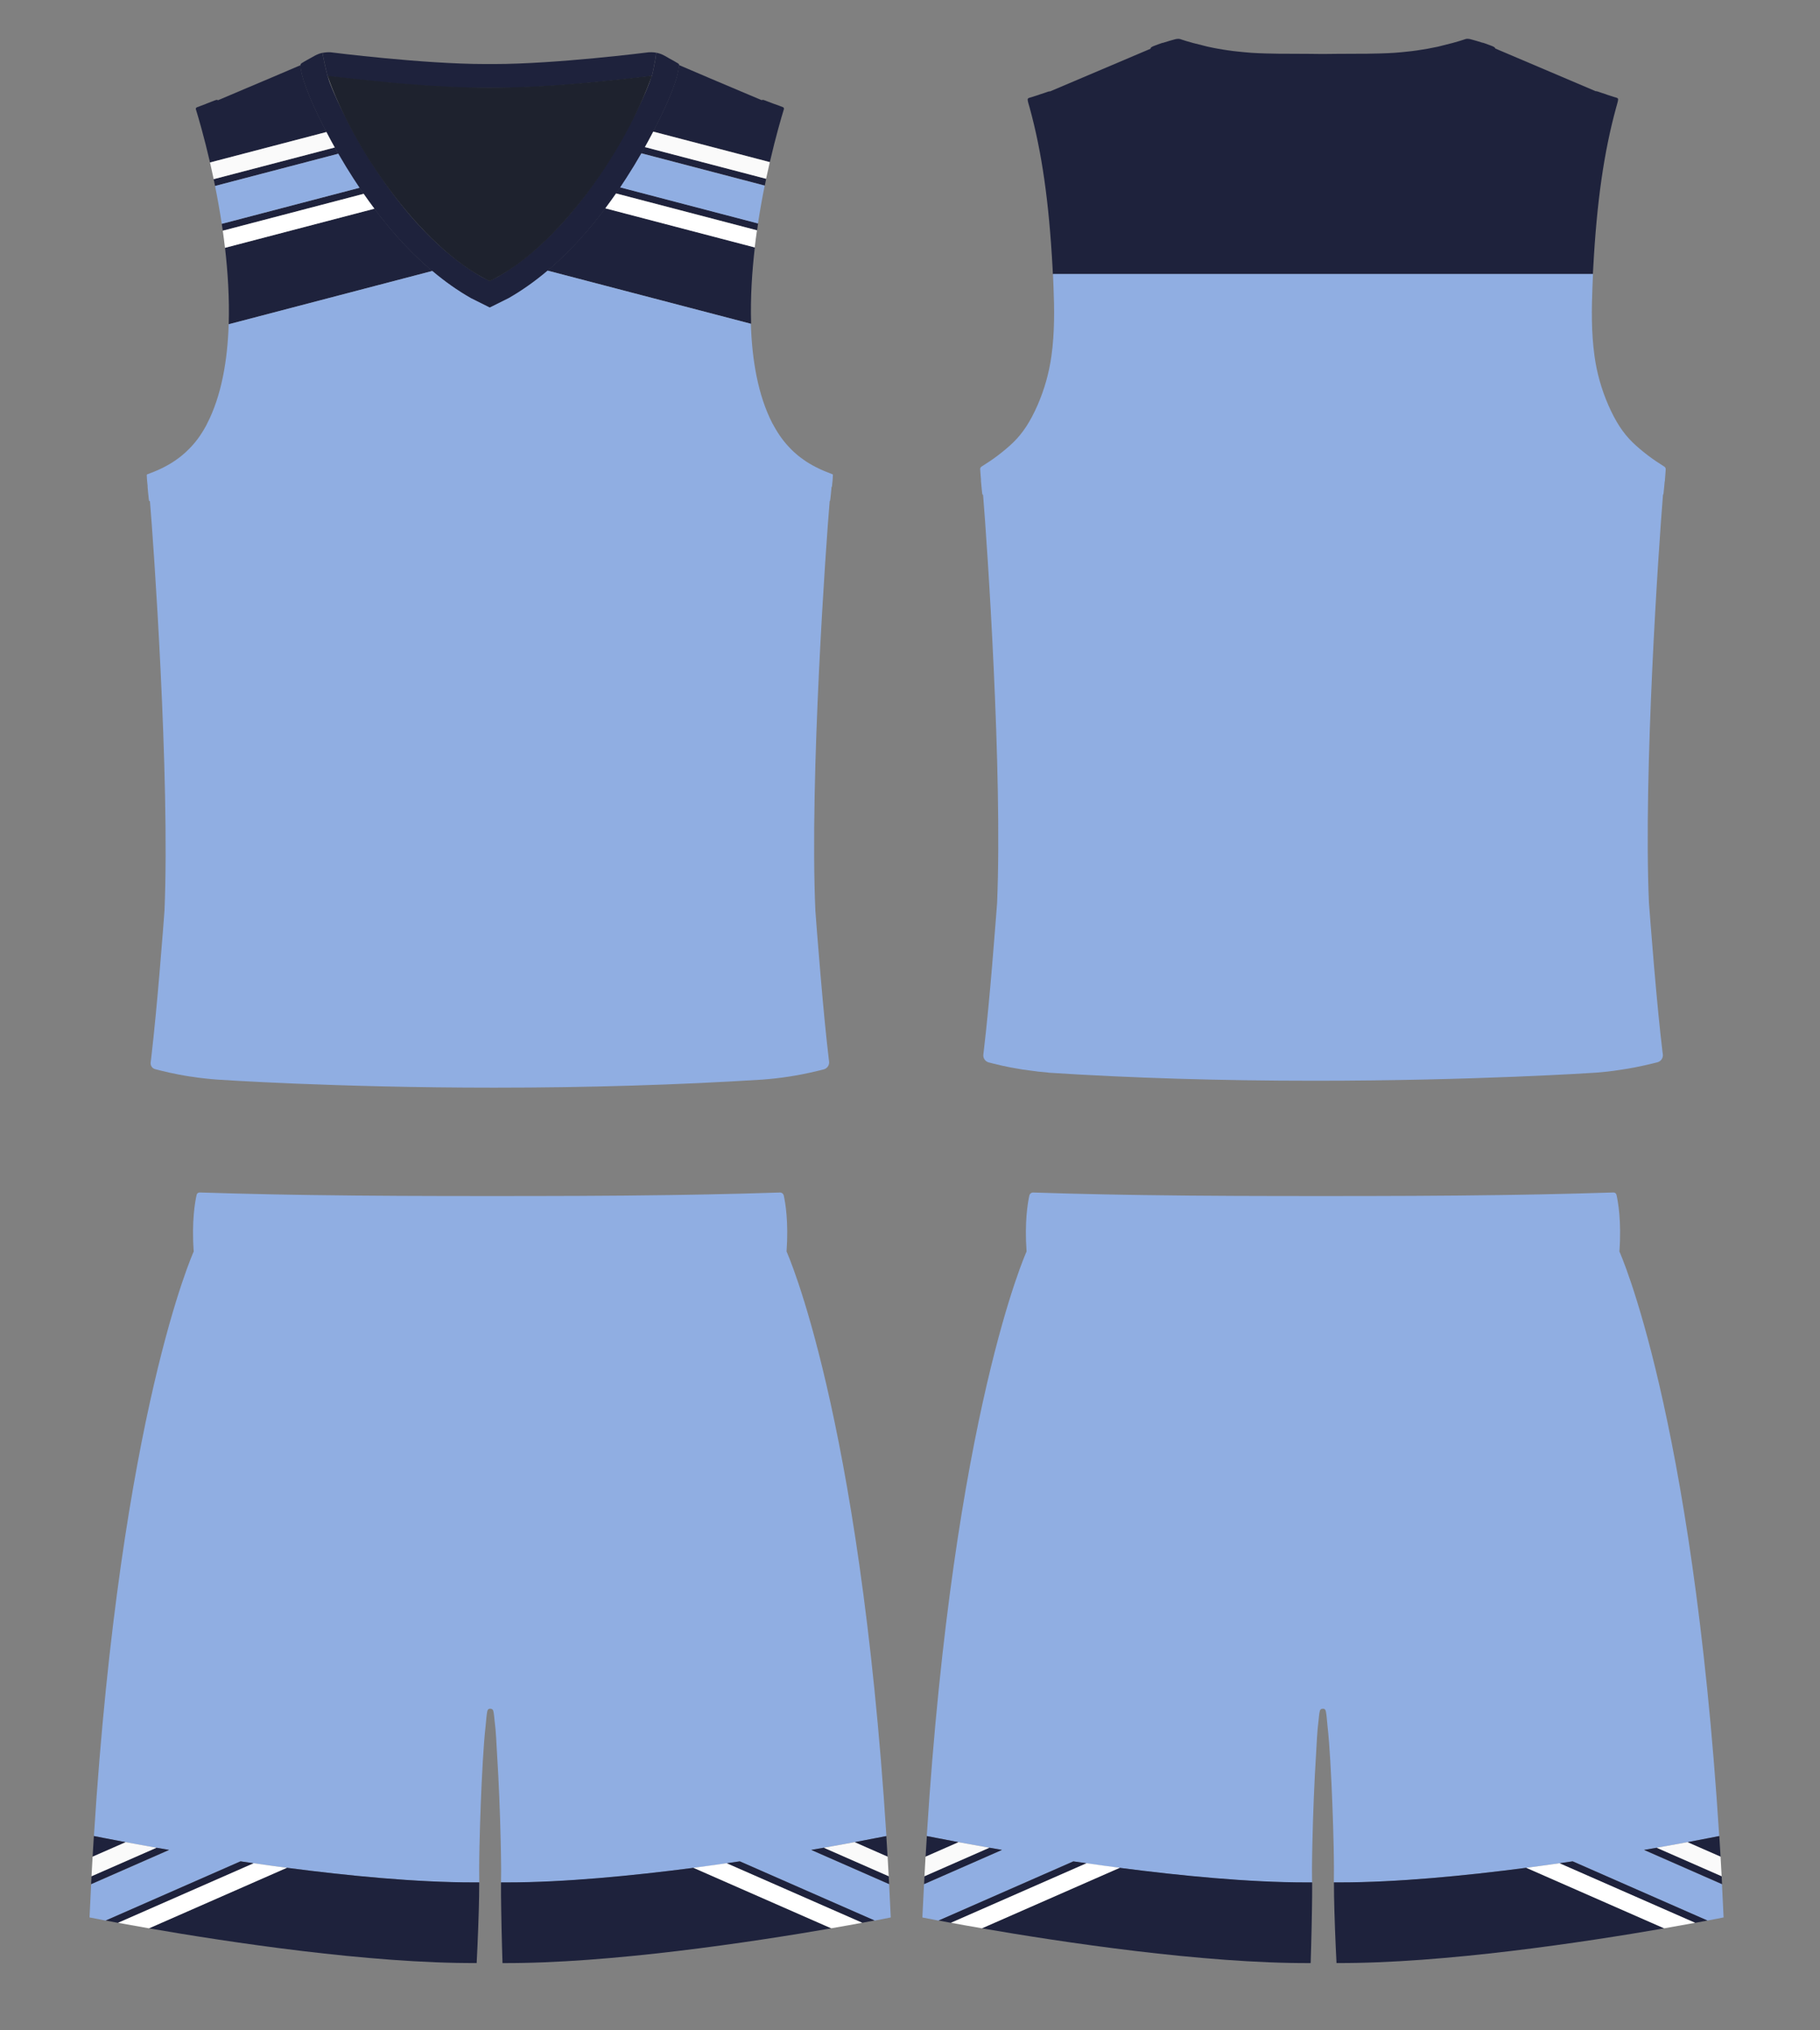 <?xml version="1.0" encoding="utf-8"?>
<!-- Generator: Adobe Illustrator 28.0.0, SVG Export Plug-In . SVG Version: 6.00 Build 0)  -->
<svg version="1.1" id="Layer_1" xmlns="http://www.w3.org/2000/svg" xmlns:xlink="http://www.w3.org/1999/xlink" x="0px" y="0px"
	 viewBox="0 0 4476.9 4992.7" style="enable-background:new 0 0 4476.9 4992.7;" xml:space="preserve">
<rect x="0" y="0" width="4476.9" height="4992.7" fill="#808080" stroke="none"/>
<style type="text/css">
	.st0{fill:none;}
	.st1{fill:#1E223C;}
	.st2{fill:#BB3D25;}
	.st3{fill:#1E222E;}
	.st4{fill:#90AEE2;}
	.st5{fill:#FFFFFF;}
	.st6{fill:#FAFAFA;}
</style>
<g id="Jersey">
	<g id="Trim">
		<path class="st0" d="M1587.6,228.2c0.7-1.6,1.3-3.1,1.8-4.2c1-2.3,1.8-4,1.8-4.3l0.2-0.6c3.6-8.4,7.2-17.2,9.6-26.3
			c-5.7,15.6-12.1,31.6-19.2,48C1583.8,236.6,1585.8,232.3,1587.6,228.2z"/>
		<path class="st0" d="M806.7,188.6l0.2,0.9c0.1,0.7,0.3,1.4,0.5,2.1c0.1,0.5,0.3,1,0.4,1.4c0.1,0.4,0.2,0.7,0.3,1.1
			c2.4,8.6,5.9,17.3,9.1,24.7l0.2,0.6c0.1,0.2,0.2,0.5,0.6,1.4c0.6,1.4,1.6,3.9,3.1,7.2c2.9,6.7,5.6,12.8,8.4,18.7l1.2,2.6l2.4,5
			c0.2,0.4,0.4,0.8,0.6,1.2c-10.4-23.2-19.5-45.8-27.1-67.5C806.6,188.2,806.6,188.4,806.7,188.6z"/>
		<path class="st1" d="M793.3,130.8c1.5,8,3.1,16.2,4.9,24.3l0.1,0.4l0,0c2.1,9.4,4.4,19.8,7.4,31.5l0.1,0.4l0.4,0
			c0.1,0,0.1,0,0.2,0c3.4,0.4,6.6,0.8,6.6,0.8l5.4,0.7c1.8,0.2,3.8,0.5,6,0.7c1.5,0.2,3.1,0.4,4.8,0.6l10.5,1.2l11.6,1.3l4.3,0.5
			c4,0.5,8.3,1,13.4,1.5l10,1.1l10.4,1.1l11,1.1l11.3,1.2l5.8,0.6l11.7,1.2l12.2,1.2l19.5,1.8l6.6,0.6l6.7,0.6l6.6,0.6l6.8,0.6
			l6.6,0.6l6.8,0.6l13.6,1c4.3,0.4,8.6,0.7,12.9,1l8.1,0.5c2.1,0.2,7,0.5,7,0.5c2.2,0.2,7.2,0.5,7.2,0.5c2.1,0.1,7,0.5,7.1,0.5
			c2,0.1,7,0.5,7.1,0.5c2.1,0.1,7.1,0.4,7.1,0.4c2.1,0.1,7.1,0.4,7.1,0.4c2.1,0.1,7,0.4,7,0.4c2.1,0.1,7,0.4,7,0.4
			c2.2,0.1,7,0.4,7,0.4l13.5,0.6l7.2,0.3c2.2,0.1,7.1,0.3,7.1,0.3l0.3,0c2,0.1,3.9,0.2,5.9,0.2l0.8,0c1,0.1,2,0.1,3.1,0.1
			c1,0,2,0,3,0.1l7.8,0.2c1,0.1,2,0.1,3,0.1c1,0,1.9,0,3,0.1l0.9,0c2,0.1,3.9,0.1,5.9,0.1h0.9c1,0,2,0,2.9,0c1,0,2,0.1,3,0.1h0.8
			c1,0,2,0,2.9,0c1,0,2,0,3,0h0.7c1,0,2,0,3,0.1c1,0,1.9,0,2.9,0h47.8c2,0,3.9,0,5.9-0.1h0.7c0.9,0,1.9,0,2.9,0c1,0,2-0.1,3-0.1h0.8
			c1,0,2,0,3-0.1c1,0,1.9,0,2.9,0c0,0,4.8-0.1,6.8-0.2c0,0,4.9-0.1,6.8-0.2c0,0,4.9-0.1,6.9-0.2l0.9,0c1-0.1,2-0.1,3-0.1
			c1,0,2-0.1,3-0.1l0.8,0l0.3,0c2-0.1,3.9-0.2,5.9-0.2l7.6-0.3c2.2-0.1,4.4-0.2,6.5-0.3l0.2,0l13.6-0.6l7.6-0.4
			c2.1-0.1,7.1-0.4,7.1-0.4c2.1-0.1,7.2-0.4,7.2-0.4c2-0.1,7.1-0.4,7.1-0.4c2.1-0.1,7.1-0.4,7.1-0.4c2-0.1,7.1-0.5,7.1-0.5
			c2.1-0.1,7-0.5,7-0.5c2.1-0.1,7-0.5,7-0.5c2.1-0.1,7-0.5,7-0.5c2.2-0.2,6.7-0.5,6.8-0.5c2.3-0.2,4.5-0.3,6.8-0.5
			c2.3-0.2,4.5-0.3,6.8-0.5l7.2-0.6l20.7-1.8l6.7-0.6l13.2-1.2l13-1.2l6.2-0.6l6.1-0.6c4.1-0.4,8.2-0.8,12.2-1.2l6.2-0.6l11.8-1.2
			l11.3-1.2l10.9-1.1l10.4-1.1c3.3-0.3,9.5-1,9.6-1c4.7-0.5,9.2-1,13.5-1.5l8.5-1l11.5-1.3l9.4-1.1l7.8-0.9l5.4-0.7
			c0,0,2.8-0.3,5.9-0.7c0,0,0,0,0,0c0,0.3-0.1,0.6-0.1,0.9l1.1,0.1c0-0.1,0.1-0.4,0.3-1c0.9-3.4,3.5-13.8,6.6-31.7l0.2-0.1l0.1-0.4
			c1.5-8.7,2.7-16.8,3.7-24.8l0.1-0.5l0,0l-0.5-0.1c-0.5-0.1-1-0.2-1.7-0.3h-0.1c-0.2,0-0.5-0.1-0.7-0.1c-0.2,0-0.4,0-0.6-0.1
			l-0.1,0h-0.2c-0.2,0-0.5-0.1-0.7-0.1c-0.2,0-0.4,0-0.7-0.1l-0.1,0l-0.6-0.1c-1.7-0.2-3.4-0.3-5-0.3h-2.3c-1,0-1.9,0-2.7,0.1
			l-2.5,0c-2.2,0.3-228.5,28.9-380.4,28.9h-21.6c-153.2,0-378.3-28.6-380.5-28.9h-1.8c-0.2,0-0.5,0-0.7,0c-0.3,0-0.6-0.1-1-0.1h-1.1
			c-1.1,0-2.3,0-3.7,0.1c-0.2,0-0.5,0-0.7,0.1c-0.2,0-0.4,0-0.6,0l-0.1,0c-1.4,0.1-3,0.3-4.6,0.5h-0.2l-0.1,0
			c-0.2,0-0.5,0.1-0.7,0.1c-0.2,0-0.5,0.1-0.7,0.1h-0.1l-0.6,0.1c-1,0.2-2,0.4-3,0.6l0,0c0,0-0.1,0-0.3,0.1l-0.2,0.1L793.3,130.8z"
			/>
		<path class="st2" d="M793.8,130.2l-0.3,0.1C793.6,130.2,793.7,130.2,793.8,130.2L793.8,130.2z"/>
		<path class="st1" d="M1670.7,160.7c-0.1-0.7-0.3-1.5-0.6-2.2c-0.1-0.4-0.4-0.7-0.6-1c-1.1-1.4-2.7-2.3-4.2-3.1
			c-0.3-0.2-0.6-0.3-0.9-0.5c-1.7-1.1-3.4-2.1-5.2-3.1c-2.1-1.2-4.2-2.4-6.4-3.6c-2.4-1.3-4.6-2.6-6.8-3.7l-2-1.1l0-0.1l-0.3-0.2
			c-0.7-0.4-1.4-0.8-2.1-1.2c-0.7-0.4-1.4-0.7-2.1-1.2c-1.7-0.9-3.4-1.8-5.1-2.8c-0.1,0-0.1-0.1-0.2-0.1c-0.1-0.1-0.2-0.1-0.3-0.2
			c-6-3.3-12.6-5.6-19.6-7l-0.1,0.5c-1,8-2.2,16.1-3.7,24.8l-0.1,0.4l-0.2,0.1c-3.1,17.9-5.8,28.3-6.6,31.7c-0.1,0.6-0.2,0.9-0.3,1
			l-1.1-0.1c0-0.3,0-0.6,0.1-0.9c-0.2,0.6-0.2,0.9-0.3,0.9l-0.1,0.5l-0.1,0.4c-0.3,1.2-0.6,2.5-0.9,3.7c-2.4,9.1-6,17.9-9.6,26.3
			l-0.2,0.6c-0.1,0.3-0.8,1.9-1.8,4.3c-0.5,1.2-1.1,2.6-1.8,4.2c-1.8,4.1-3.7,8.4-5.7,12.6c-0.9,1.9-1.7,3.8-2.6,5.6l-0.4,0.8
			l-2.1,4.5l-1.2,2.6l-2.7,5.6l-2.2,4.6l-1.5,3.2l-1.6,3.3l-1.7,3.4c-0.3,0.6-0.6,1.2-0.9,1.8c-0.3,0.6-0.5,1.1-0.8,1.7
			c-2.8,5.7-5.5,10.9-8.1,15.7l-0.2,0.4c-19.8,38.5-41.1,75.5-65.4,113c-38.1,59.1-78.7,111.6-120.7,156
			c-47.1,49.8-96.4,89.7-146.5,118.6l-16.6,8.3l-2.3,1l-2.3-1l-3.9-1.9l-12.8-6.4c-50.1-28.9-99.4-68.8-146.6-118.6
			c-41.8-44.1-82.4-96.6-120.7-156c-24.2-37.5-45.6-74.4-65.3-112.9l-0.1-0.4c-2.7-5.2-5.4-10.6-8.1-15.9c-1.9-3.8-3.7-7.3-5.4-10.8
			l-2.5-5.1c-0.3-0.6-0.5-1.1-0.8-1.7c-0.3-0.5-0.5-1.1-0.8-1.7c-0.5-1.1-1-2.1-1.5-3.1c-0.2-0.4-0.4-0.8-0.6-1.2l-2.4-5l-1.2-2.6
			c-2.8-5.9-5.5-12-8.4-18.7c-1.5-3.3-2.5-5.7-3.1-7.2c-0.4-0.9-0.5-1.3-0.6-1.4l-0.2-0.6c-3.1-7.4-6.7-16.1-9.1-24.7
			c-0.1-0.4-0.2-0.7-0.3-1.1c-0.1-0.5-0.3-0.9-0.4-1.4c-0.2-0.7-0.4-1.4-0.5-2.1l-0.2-0.9c0-0.2-0.1-0.5-0.1-0.7c0-0.1,0-0.2,0-0.2
			c0-0.1,0-0.2-0.1-0.3c-0.1,0-0.1,0-0.2,0l-0.4,0l-0.1-0.4c-3-11.7-5.3-22-7.4-31.5l0,0l-0.1-0.4c-1.8-8.1-3.4-16.3-4.9-24.3
			l-0.1-0.5l0.2-0.1c-0.3,0.1-0.9,0.2-0.9,0.2c-13.4,2.8-23.7,10.5-35.7,16.7c-1.1,0.6-2.1,1.2-3.2,1.8c-1.1,0.6-2.1,1.2-3.2,1.8
			l-1.1,0.6c-1.4,0.8-2.8,1.6-4,2.5c-0.4,0.3-0.9,0.6-1.4,0.8c-1.3,0.8-2.7,1.5-3.7,2.9c-0.2,0.3-0.4,0.6-0.5,0.9
			c-0.3,0.7-0.5,1.5-0.6,2.3c0,0.1,0,0.2,0,0.4c0,0.1,0,0.2,0,0.3c-0.2,0.4-0.2,0.8-0.2,1.3c0,0.3,0.1,0.6,0.1,0.8
			c0,0.4,0.1,0.7,0.1,0.9c2.9,23.1,11.4,45.9,20.6,69.1c1.5,3.7,3,7.4,4.5,11l1.4,3.3c0.2,0.4,0.4,0.9,0.5,1.3
			c0.2,0.4,0.4,0.9,0.6,1.3c4.9,11.4,10.4,23.2,16.7,36.1c1,2.1,2.1,4.2,3.1,6.3c1.1,2.1,2.1,4.3,3.2,6.4c0.1,0.2,0.3,0.5,0.4,0.7
			c0.1,0.3,0.3,0.6,0.4,0.8c2.5,5.1,5.2,10.3,7.8,15.5c0,0.2,0,0.4,0.2,0.6c0.4,0.7,0.7,1.4,1.1,2.2c0.4,0.7,0.7,1.4,1.1,2.1
			c20.8,40.4,43.1,79,68.2,118c40.4,62.6,83.4,118,127.6,164.6c51.5,54.5,105.9,98.3,161.7,130.1c0,0,35.3,17.6,40.1,20l0.5,0.3
			c0,0,0.2,0.1,0.3,0.1l5.8,3l5.8-3h0.1l0.6-0.4c4.8-2.4,40.1-20,40.1-20c55.3-31.6,109.7-75.4,161.6-130.1
			c44.4-46.9,87.3-102.3,127.6-164.6c25.1-39,47.5-77.6,68.2-118.1c0.4-0.9,0.9-1.8,1.3-2.6c0.3-0.5,0.6-1.1,0.8-1.6
			c0.2-0.2,0.2-0.5,0.2-0.7c1.3-2.6,2.6-5.1,3.9-7.7c1.3-2.6,2.7-5.2,3.9-7.8c0.2-0.3,0.3-0.6,0.4-0.9c0.1-0.3,0.2-0.5,0.4-0.8
			c1.1-2.1,2.1-4.2,3.2-6.4c1-2.1,2.1-4.2,3.1-6.3c5.2-10.6,11.2-23.2,16.7-36.1c2.4-5.5,4.8-11.2,7-16.8
			c8.9-22.1,17.7-45.7,20.6-69.3v-0.2c0-0.1,0-0.1,0-0.2c0-0.2,0.1-0.5,0.1-0.9c0-0.2,0-0.4,0-0.6c0-0.2,0.1-0.5,0.1-0.7
			C1670.8,161.4,1670.8,161.1,1670.7,160.7z"/>
	</g>
	<path id="Inside" class="st3" d="M806,186.4c61.3,178,226.7,418.2,392.2,502l0,0c1.5,0.8,4.8,2.4,6.3,3
		c169.6-81.7,334.7-324.1,398.3-503.4c0.1-0.5,0.2-1.1,0.2-1.6c-132.1,15.4-265.1,29.2-398.5,29.2
		C1071.8,215.6,938.1,201.8,806,186.4z"/>
	<g id="Color_1">
		<path class="st1" d="M3919.1,658.5c8.8-162.9,26.3-284.7,56.6-394.9c0.4-1.3,0.8-2.7,1.2-4.1c2.6-9,4.1-14.7,3-16.9
			c-0.8-1.5-3.4-2.3-5.7-3l-0.5-0.1c-1-0.3-1.7-0.5-2.4-0.7c-0.7-0.2-1.5-0.5-2.5-0.8c-3.5-1-7-2.2-10.3-3.3
			c-2.2-0.7-4.5-1.5-6.8-2.2l0-0.1l-0.7-0.3c-0.3-0.1-0.5-0.2-0.7-0.3c-0.2-0.1-0.4-0.1-0.7-0.2c-2.2-0.8-5.5-1.8-8.6-2.8
			c-1.6-0.5-3.6-1.2-5.6-1.9c-4.8-1.7-7.8-2.7-9.1-2.7c-0.2,0-0.4,0-0.5,0.1l-0.2,0.1l-0.1,0.1c-39.1-16.7-140.2-59.7-207.2-88.1
			l-40.4-17.2c0-0.6-0.1-1.1-0.4-1.5c-0.4-0.6-0.9-1.1-1.5-1.5c-1.9-1.4-4.1-2.3-6.2-3.1l-0.4-0.2c-3-1.1-14.2-5.4-17.3-6.4
			c-0.3-0.1-0.7-0.2-1.1-0.3l-4-1.3l-0.3,0.2c0,0,0,0-0.1,0c-0.6-0.2-1.1-0.4-1.7-0.5c-0.8-0.2-1.5-0.5-2.3-0.8
			c-6.9-2.1-20-6.1-26-7.5l-0.5-0.1c-0.7-0.2-1.4-0.3-2-0.4c-1.5-0.3-2.9-0.4-4.2-0.4c-1.7,0-3.4,0.2-5.5,0.8
			c-0.2,0.1-19.3,7-53.5,15.1c-3.6,1-7,1.8-9.8,2.5c-1.3,0.4-2.7,0.7-4,1c-17.3,3.8-34.8,6.9-52,9.3h-0.2l-0.1,0
			c-7.5,1.1-13.7,1.9-19.9,2.5c-12.4,1.5-24.7,2.5-35.1,3.3c-23.2,1.5-46,1.9-67.1,2.2h-4.7c-13.9,0.1-28,0.2-41.7,0.2
			c-6.9,0-13.8,0-20.8,0.1c-0.4,0-1.7,0-3.7,0c-6.4,0.1-19.8,0.3-37.8,0.4c-18-0.1-31.4-0.3-37.8-0.4c-2,0-3.3,0-3.8,0
			c-6.9,0-13.8-0.1-20.7-0.1c-13.7,0-27.8-0.1-41.7-0.2l-4.7,0c-21.1-0.3-43.9-0.7-67.1-2.2c-11.6-0.9-23.4-2-35.1-3.3
			c-6.3-0.6-12.8-1.4-19.9-2.5l-0.1,0h-0.2c-17.5-2.4-34.9-5.5-52-9.3c-0.5-0.1-1.1-0.3-1.7-0.4c-0.8-0.2-1.6-0.4-2.5-0.6
			c-3.2-0.8-6.5-1.6-9.7-2.5c-34.2-8-53.3-15-53.6-15.1c-1.9-0.5-3.6-0.7-5.3-0.7c-1.3,0-2.7,0.1-4.3,0.4c-0.7,0.1-1.4,0.2-2.1,0.4
			l-0.5,0.1c-6,1.4-19.1,5.4-25.9,7.5c-1.7,0.5-3.3,1-5,1.6l-0.3,0.1l-0.5-0.3l-0.3,0.1c-0.5,0.1-0.9,0.3-1.3,0.5
			c-0.2,0.1-0.5,0.2-0.7,0.3c-0.3,0.1-0.7,0.2-1.1,0.3c-3,0.8-12.4,4.5-16.5,6.1l-0.9,0.3c-1.8,0.7-4.4,1.7-6.6,3.3
			c-0.6,0.4-1.7,1.3-1.9,2.4l0,0.1v0.4c0,0.2,0,0.5,0.1,0.7c-51.6,21.9-196.9,83.5-247.6,105.1c0,0,0,0-0.1,0l-0.1-0.1l-0.2-0.1
			c-0.2-0.1-0.3-0.1-0.5-0.1c-1.3,0-4.3,1-9.1,2.7c-2,0.7-4,1.4-5.6,1.9c-3.1,1-6.4,2-8.6,2.8c-0.4,0.1-0.8,0.3-1.2,0.4l-0.9,0.4
			c-1.5,0.5-3,1-4.5,1.5c-4.2,1.4-8.2,2.8-12.5,4c-1,0.3-1.7,0.5-2.5,0.8c-0.7,0.2-1.4,0.4-2.4,0.7l-0.5,0.1c-2.3,0.6-4.9,1.4-5.7,3
			c-1.2,2.2,0.3,7.9,3,16.9c0.4,1.4,0.8,2.8,1.2,4.1c30.3,110.2,47.7,232,56.6,394.9c0.3,5.2,0.5,10.4,0.8,15.5h1328.3
			C3918.6,668.8,3918.9,663.7,3919.1,658.5z"/>
		<path class="st1" d="M884.4,461.8l-338.9,88.7c0.4,2.7,0.8,5.5,1.2,8.2c0.4,2.9,0.8,5.8,1.3,8.7l346.6-90.7
			C891.2,471.8,887.8,466.8,884.4,461.8z"/>
		<path class="st1" d="M996.6,603.1c-25.8-27.3-51-57.3-75.5-89.8l-367.6,96.2c6.8,58.9,11.1,123.7,9.1,188l500.9-131.1
			C1040.7,647.3,1018.4,626.2,996.6,603.1z"/>
		<path class="st1" d="M800.9,320.6c-0.7-1.5-1.5-2.9-2.2-4.3c-0.1-0.1-0.1-0.3-0.1-0.5c-2.6-5.2-5.3-10.4-7.9-15.6
			c-0.3-0.5-0.5-1.1-0.8-1.6c-2.1-4.2-4.2-8.5-6.3-12.7c-5.8-11.9-11.5-23.9-16.7-36.1c-0.4-0.9-0.7-1.7-1.1-2.6
			c-2-4.7-4-9.5-5.9-14.3c-8.8-22-17.7-45.5-20.6-69.1c-0.1-1.1-0.3-2.3-0.2-3.4c-40.2,17.3-92.4,39.4-134.4,57.1
			c-29.1,12.3-54.2,22.9-68.6,29.1c-0.6-0.7-1.4-1-2.5-1c-1.2,0-2.5,0.4-4,0.9l-21.7,8.3l0,0.2l-14.3,5.4c-0.6,0.2-1.1,0.4-1.6,0.6
			l-5.9,2.2c-2.8,0.9-5.3,2.3-4.1,6.2c5.8,18.8,19.8,66.2,34.6,130.2L803,324.7C802.3,323.4,801.6,322,800.9,320.6z"/>
		<path class="st1" d="M823.5,362.8l-297.9,77.9c1.2,5.5,2.3,11,3.4,16.7l303.1-79.3C829.3,373.1,826.4,368,823.5,362.8z"/>
		<path class="st1" d="M1668.9,157.3c0.2,0.3,0.4,0.6,0.5,0.8c0.3,0.7,0.5,1.4,0.6,2.1c0.1,1.2,0,2.4-0.1,3.6
			c-2.9,23.6-11.9,47.2-20.6,69.1c-2.2,5.6-4.6,11.3-7,16.8c-5.3,12.2-10.9,24.2-16.7,36.1c-2.1,4.2-4.2,8.5-6.3,12.7
			c-0.3,0.5-0.5,1.1-0.8,1.6c-2.6,5.2-5.2,10.4-7.9,15.6c0,0.2,0,0.3-0.1,0.5c-0.7,1.4-1.5,2.9-2.2,4.3
			c-24.2,47.1-47.9,86.5-68.2,118c-40.1,62.1-82.9,117.5-127.5,164.5c-51.7,54.7-106,98.3-161.5,130c0,0-35.3,17.6-40.1,20l-0.5,0.3
			c0,0,0,0-0.1,0l-5.3,2.7l0.1,0.1l5.6-2.8h0.1l0.4-0.2c4.8-2.4,40.1-20,40.1-20c32.5-18.5,64.5-41.2,95.8-67.6l500.4,130.9
			c-2-64.3,2.3-129.2,9.2-188l-367.6-96.2c8.9-11.9,17.7-24.1,26.4-36.6l346.7,90.7c0.4-2.7,0.8-5.3,1.2-8c0.4-3,0.9-6,1.3-8.9
			l-339-88.7c4.9-7.2,9.7-14.5,14.5-22c13.3-20.6,25.8-41.1,37.6-61.8l303.4,79.4c1.1-5.6,2.3-11.2,3.4-16.7l-298.2-78
			c7-12.6,13.8-25.2,20.4-38.1l286.8,75c14.7-63.5,28.6-110.7,34.4-129.5c1.1-3.6-0.7-5.1-4-6.2l-5.9-2.2c-0.5-0.2-1-0.4-1.6-0.6
			l-15.7-5.6l-20.9-8c-1.6-0.5-2.8-0.8-4-0.8c-0.9,0-1.7,0.3-2.3,0.8c-11.8-5-30.6-13-52.3-22.1c-44.5-18.8-105.4-44.5-150.7-64.1
			l-0.2-0.1c-0.1-0.6-0.3-1.1-0.5-1.7c-0.1-0.4-0.4-0.7-0.6-1c-1-1.2-2.2-2-3.5-2.7C1667,155.6,1668.1,156.3,1668.9,157.3z"/>
	</g>
	<g id="Color_2">
		<g>
			<path class="st4" d="M4093.9,1147.6c-12.8-8.1-26.5-17-40-27.3c-15.5-11.9-27.6-22.2-38.1-32.4c-23.5-22.9-41.9-51.2-59.6-91.6
				c-16.7-38.4-28.2-78.8-33.9-120.2c-8.2-58.7-7.3-117.2-5.1-171.5c0.4-10.1,0.8-20.4,1.3-30.7H2590.1c0.5,10.2,0.9,20.4,1.3,30.5
				c2.2,54.4,3.1,112.8-5.1,171.5c-5.8,41.4-17.2,81.8-33.9,120.2c-17.7,40.4-36.1,68.7-59.6,91.6c-10.5,10.2-22.6,20.5-38.1,32.4
				c-13.5,10.3-27.2,19.2-40.1,27.3c-2.5,1.6-3.8,4.4-3.5,7.1c0.3,4.5,1.1,16.2,2.1,27.2l-0.3,0.1l0.1,0.6c0.4,4.6,0.8,9.4,1.2,13.3
				c0.7,7.5,1.2,13.2,1.7,16.8c0.2,2.1,0.5,4.2,2.1,4.6l0.1,0h0.1c10.2,122,48.1,682,34.5,1003.9c-0.3,3.6-0.7,8.5-1.1,14.5
				c-2.2,28.4-6.3,81.3-11.3,141.1c-5,59.3-12.6,143.4-20.3,207.4c-0.3,3.2-0.7,6.3-1.1,9.4c-1.2,8.8,4.5,17.2,13.1,19.5
				c1.5,0.4,3.1,0.8,4.7,1.2c2.1,0.5,4.2,1.1,6.3,1.6c15,3.8,29.3,7,43.5,9.7c9.2,1.7,18.6,3.4,30.6,5.3l1,0.2v-0.3
				c11.6,1.8,23,3.3,33.8,4.6v0.1l0.8,0.1c7.8,0.9,15.9,1.7,25.9,2.5v0.2l0.8,0.1c202.7,13.1,422.7,19.8,654,19.8
				c393.8,0,687.5-19.6,690.4-19.8c1-0.1,2-0.1,3-0.2c0.9-0.1,1.8-0.1,2.7-0.2c8.2-0.7,16.7-1.5,25.2-2.4c11.1-1.2,22.5-2.9,36.2-5
				c9.4-1.4,19.5-3.1,30.9-5.3c16.2-3.2,30.6-6.4,44-9.7c3.4-0.8,7.3-1.7,11.2-2.8c8.7-2.3,14.5-10.7,13.3-19.6
				c-0.4-2.9-0.8-6-1.2-9.1l0-0.3c-6-49.3-12.9-119.3-20.5-208c-6.3-74.3-11.2-137.8-12.5-156c-13.7-319.3,23.8-871.8,34.6-1002.7
				c1-0.8,1.2-2.5,1.4-4.2c0.5-3.7,1-9.4,1.7-16.8c0.4-3.9,0.8-8.4,1.1-12.2l0.3,0.1l0.1-1.1c1-11.3,1.8-23.1,2.1-27.7
				C4097.7,1151.9,4096.3,1149.2,4093.9,1147.6z"/>
		</g>
		<path class="st4" d="M2048.3,1167.1c-0.1-0.1-0.1-0.2-0.2-0.3c-0.6-0.6-1.4-0.9-2.2-1.2c-0.9-0.3-1.8-0.6-2.5-0.9
			c-1.1-0.4-2-0.8-3-1.2c-0.6-0.4-1.2-0.6-1.8-0.8c-0.9-0.3-1.8-0.6-2.5-0.9c-0.2-0.1-0.5-0.2-0.7-0.3c-0.2-0.1-0.4-0.1-0.6-0.2
			c-1.8-0.7-3.6-1.4-5.3-2.1c-1.3-0.5-2.7-1.1-4-1.7c-1.3-0.6-2.7-1.2-4-1.7l-7.8-3.6c-2.6-1.2-5.1-2.5-7.6-3.8
			c-2.4-1.3-5-2.6-7.5-4c-2.5-1.4-4.9-2.8-7.3-4.2c-2.2-1.3-4.6-2.8-7.1-4.4c-2.3-1.5-4.6-3.1-6.9-4.7c-2.6-1.8-5-3.5-6.8-4.9
			l-6.6-5.1l-0.6-0.5c-2-1.6-3.9-3.2-5.8-4.9c-2.1-1.8-4.1-3.6-6.2-5.6c-1.9-1.8-4-3.8-6-5.9c-2-2-3.9-4-5.8-6.1
			c-1.9-2.1-3.8-4.2-5.7-6.4c-1.9-2.2-3.7-4.4-5.5-6.6c-1.8-2.3-3.6-4.6-5.3-6.9c-1.8-2.4-3.5-4.8-5.1-7.2c-1.7-2.5-3.3-5-4.9-7.5
			c-0.5-0.9-1.1-1.7-1.6-2.6c-1-1.7-2.1-3.4-3.2-5.2c-1.6-2.7-3.1-5.4-4.6-8.1c-0.3-0.5-0.5-1-0.8-1.5c-0.2-0.5-0.5-0.9-0.8-1.5
			c-0.1-0.2-0.3-0.5-0.4-0.7c-0.1-0.3-0.3-0.5-0.4-0.8l-0.1-0.1c-0.1-0.2-0.2-0.4-0.4-0.6c0-0.1-0.1-0.2-0.2-0.2
			c0-0.1-0.1-0.1-0.1-0.1c0,0,0,0,0,0v-0.1l-0.1-0.1c-36-69.7-50.6-157.2-53.3-245.6L1347,665.6c-31.3,26.4-63.3,49.1-95.8,67.6
			c0,0-35.3,17.6-40.1,20l-0.4,0.2h-0.1l-5.6,2.8l-0.1-0.1l-0.4,0.2l0,0c0,0,0,0,0,0l-5.7-2.9c0,0-0.1,0-0.1,0l-0.5-0.3
			c-4.8-2.4-40.1-20-40.1-20c-32.1-18.3-63.7-40.6-94.7-66.7L562.5,797.5c-2.8,88.2-17.4,175.4-53.3,244.9l0,0v0.1
			c0,0-0.1,0.2-0.1,0.2c-0.1,0.1-0.2,0.2-0.2,0.3l-0.1,0.2c-0.1,0.1-0.1,0.3-0.2,0.4l0,0l0,0.1c-0.2,0.3-0.3,0.5-0.4,0.8
			c-0.1,0.2-0.2,0.5-0.4,0.7c-0.5,0.9-1,1.9-1.5,2.9c-1.5,2.6-3,5.4-4.6,8.1c-1.5,2.6-3.1,5.2-4.8,7.8c-1.6,2.5-3.2,5-4.9,7.5
			l-5.1,7.2c-1.7,2.3-3.5,4.6-5.3,6.9c-0.4,0.5-0.8,1-1.3,1.6c-1.4,1.7-2.8,3.4-4.2,5c-1.6,2-3.4,4-5.7,6.4
			c-1.9,2.1-3.9,4.1-5.9,6.1c-1,1-2,2-3,2.9c-1,1-2,2-3,2.9c-2,1.9-4.1,3.8-6.2,5.6c-2.1,1.8-4.2,3.6-6.4,5.4
			c-2.3,1.8-4.3,3.5-6.6,5.1c-2.2,1.7-4.5,3.3-6.8,4.9c-1.1,0.8-2.3,1.6-3.4,2.3c-1.2,0.8-2.3,1.6-3.4,2.3c-2.5,1.6-4.9,3.1-7.1,4.4
			c-2.6,1.6-4.9,3-7.3,4.2c-2.5,1.4-5,2.7-7.5,4c-2.5,1.3-5.1,2.6-7.6,3.8c-0.9,0.4-1.7,0.8-2.6,1.2c-1.7,0.8-3.5,1.6-5.2,2.4
			c-2.6,1.2-5.3,2.3-8,3.4c-0.9,0.4-1.8,0.7-2.7,1.1c-0.9,0.3-1.7,0.7-2.7,1.1c-0.2,0.1-0.4,0.2-0.6,0.2c-0.3,0.1-0.5,0.2-0.7,0.3
			c-0.9,0.3-1.8,0.6-2.6,0.9c-0.6,0.2-1.2,0.4-1.8,0.8c-0.5,0.2-1,0.4-1.5,0.6c-0.5,0.2-1,0.4-1.5,0.6c-0.9,0.3-1.8,0.6-2.6,0.9
			c-0.9,0.3-1.6,0.6-2.1,1.1c-0.3,0.3-0.6,0.8-0.6,1.2c0,4.1,0.7,12.1,0.8,13.6c0.4,4.6,0.8,8.5,1.2,12.2l0.2,2l-0.2,0.1l0,0.7
			c0.2,2.2,0.4,4.4,0.6,6.9c0.3,4.3,0.6,7.9,1.1,11.7c0,0.2,0.1,0.5,0.1,0.7c0,0.3,0.1,0.5,0.1,0.7c0.2,2.2,0.4,4.4,0.7,6.7
			c0.1,0.6,0.1,1.2,0.2,1.9c0.2,2,0.4,4,0.9,5.8c0,0.5,0.3,1,0.8,1.2l0.1,0h0.1c0.1,0,0.3,0,0.5-0.1c0.1,0,0.3,0,0.3,0
			c0.1,0.1,0.2,0.1,0.3,0.1c8.3,95.3,49.7,679.6,35.8,1007.6c-0.9,12.3-5.8,77.6-12.4,155c-5,58.7-12.6,142.3-20.2,206.5l-0.3,2.4
			c-0.4,3.2-0.8,6.2-1.1,9.2c-0.9,7.4,3.8,14.5,11,16.3c4.4,1.2,8.9,2.3,13.2,3.4c13.7,3.5,28.4,6.7,43.5,9.6
			c11.2,2.2,21.2,3.9,30.5,5.3l0.7,0.1v-0.1c12.7,2,24.1,3.5,35,4.6c9.9,1.1,19.9,2.1,30.5,2.8c2.8,0.2,288.2,19.8,680.7,19.8
			c230.6,0,452.5-6.7,659.6-19.8l0.1,0c10.7-0.8,21.9-1.9,30.4-2.8c13.5-1.5,24.8-3,35.6-4.7c9.1-1.4,18.8-3.1,30.5-5.3
			c13.3-2.6,27.6-5.7,43.5-9.6c2.1-0.5,4.3-1.1,6.4-1.6c1.6-0.4,3.1-0.8,4.7-1.2c8.5-2.3,14-10.5,12.9-19.2c-0.4-3-0.8-6.2-1.1-9.4
			c-5.9-49.1-12.7-118.5-20.2-206.5c-6.6-77.4-11.5-142.7-12.4-155c-14.5-327.4,26.4-905.5,35.2-1007.4c0,0,0,0,0.1,0
			c0.5-0.2,0.8-0.7,0.8-1.1c0.5-1.8,0.7-3.7,0.9-5.6c0.1-0.7,0.1-1.4,0.2-2c0.3-2.2,0.5-4.4,0.7-6.7c0.1-0.3,0.1-0.5,0.1-0.8
			c0-0.2,0-0.5,0.1-0.7c0.5-3.8,0.8-7.8,1.1-11.6c0.2-2.4,0.4-4.7,0.6-6.8c0.1,0,0.1,0,0.2,0.1l0.7,0.2l0.1-0.7
			c0.1-0.8,0.2-1.7,0.3-2.7l0.1-1.3c0.4-3.4,0.7-6.9,1.1-11.2c0.1-1.6,0.8-9.6,0.8-13.6v-0.9L2048.3,1167.1z"/>
		<path class="st4" d="M869.1,438.6c-11.4-17.7-23.9-37.9-36.9-60.5L529,457.4c5.9,29.1,11.5,60.4,16.5,93.1l338.9-88.7
			C879.2,454.2,874.1,446.4,869.1,438.6z"/>
		<path class="st4" d="M1540,438.9c-4.8,7.4-9.6,14.7-14.5,22l339,88.7c5-32.6,10.6-63.9,16.5-93l-303.4-79.4
			C1565.8,397.8,1553.3,418.3,1540,438.9z"/>
	</g>
	<g id="Color_3">
		<path class="st5" d="M894.6,476.7L548,567.4c1.9,13.6,3.8,27.7,5.4,42.1l367.6-96.2C912.1,501.4,903.3,489.2,894.6,476.7z"/>
		<path class="st6" d="M803,324.7l-286.4,74.9c3,13,6,26.7,9,41l297.9-77.9C816.7,350.8,809.9,338.1,803,324.7z"/>
		<path class="st5" d="M1488.9,512.4l367.6,96.2c1.7-14.4,3.5-28.5,5.5-42.1l-346.7-90.7C1506.6,488.3,1497.8,500.5,1488.9,512.4z"
			/>
		<path class="st6" d="M1586.3,361.8l298.2,78c3-14.3,6.1-28,9.1-41l-286.8-75C1600.1,336.6,1593.3,349.2,1586.3,361.8z"/>
	</g>
</g>
<g id="Shorts">
	<g id="Color_2_00000142896865003394416870000009836728504985620671_">
		<path class="st4" d="M2187.1,4633.9l-191.6-84.1c10.8-1.8,21.1-3.6,31-5.4c30-5.3,55.5-9.9,75.7-13.7c31-5.8,48.9-9.4,49.9-9.6
			l1.2-0.2c9.1-1.8,18.1-3.5,27.1-5.2C2114.4,3472.9,1934.8,3078,1934.8,3078c5.2-73.1-2.9-120.2-6.9-137.7c-1-4.5-5-7.6-9.6-7.4
			c-58.5,1.9-116.4,3.5-174,4.6c-20.7,0.4-41.3,0.8-61.9,1.1c-12.4,0.2-24.8,0.4-37.1,0.6c-149.2,2.2-296.7,2.4-446.1,2.4
			c-145.6,0-288-0.4-433.1-2.5c-12.4-0.2-24.7-0.4-37.1-0.6c-20.6-0.3-41.2-0.7-61.9-1.1c-57.9-1.2-116.4-2.7-175.9-4.6
			c-3.6-0.1-6.7,2.3-7.5,5.8c-3.7,16-12.6,63.8-7.2,139.4c0,0-179.6,394.9-245.5,1437.7c9,1.7,18,3.5,27.2,5.3l1.2,0.2
			c1,0.2,19,3.8,49.9,9.6c20.1,3.7,45.7,8.4,75.7,13.7c9.9,1.7,20.2,3.5,31,5.4l-191.8,84.2c-1.4,26.8-2.7,54.1-4,81.7
			c0,0,14.3,2.9,39.9,7.7l331.6-145.6c10.7,1.6,21.5,3.2,32.5,4.7c26.5,3.8,53.8,7.5,81.6,11.2c151.8,19.8,318.2,35.9,458.2,35.9
			c2.6,0,5.1,0,7.7,0l7.2,0c0-5.9,0-11.5-0.1-16.9c-0.1-6.4-0.1-12.8-0.1-19.2c0-17.2,0.4-34.3,0.7-51.4
			c0.7-34.3,1.8-68.6,3.1-102.9c1.4-36.2,3-72.4,5.2-108.6c1.8-29.2,3.7-58.4,7-87.5c1-8.6,1.9-24.3,3.6-32.8c0.7-3.7,1.7-8,7.5-8
			c3.4,0,6.5,1.7,7.3,4.4c2.2,7.4,2.5,17.3,3.5,25c3.6,27,4.4,55.5,6.1,82.6c2.3,35.5,4,71.1,5.5,106.7c1.4,35.1,2.6,70.3,3.4,105.5
			c0.5,22.4,1,44.8,1.1,67.2c0,3.5,0,7,0,10.6c0,2.9,0,5.7-0.1,8.6c-0.1,5.4-0.1,11-0.2,16.9l7.4,0c2.6,0,5.1,0,7.7,0
			c140,0,306.5-16.1,458.2-35.9c27.8-3.6,55-7.4,81.6-11.2c11-1.6,21.8-3.1,32.5-4.7l331.5,145.5c25.5-4.8,39.8-7.7,39.8-7.7
			C2189.8,4688,2188.5,4660.7,2187.1,4633.9z"/>
		<path class="st4" d="M2273,4633.9l191.6-84.1c-10.8-1.8-21.1-3.6-31-5.4c-30-5.3-55.5-9.9-75.7-13.7c-31-5.8-48.9-9.4-49.9-9.6
			l-1.2-0.2c-9.1-1.8-18.1-3.5-27.1-5.2c65.9-1042.8,245.5-1437.7,245.5-1437.7c-5.2-73.1,2.9-120.2,6.9-137.7c1-4.5,5-7.6,9.6-7.4
			c58.5,1.9,116.4,3.5,174,4.6c20.7,0.4,41.3,0.8,61.9,1.1c12.4,0.2,24.8,0.4,37.1,0.6c149.2,2.2,296.7,2.4,446.1,2.4
			c145.6,0,288-0.4,433.1-2.5c12.4-0.2,24.7-0.4,37.1-0.6c20.6-0.3,41.2-0.7,61.9-1.1c57.9-1.2,116.4-2.7,175.9-4.6
			c3.6-0.1,6.7,2.3,7.5,5.8c3.7,16,12.6,63.8,7.2,139.4c0,0,179.6,394.9,245.5,1437.7c-9,1.7-18,3.5-27.2,5.3l-1.2,0.2
			c-1,0.2-19,3.8-49.9,9.6c-20.1,3.7-45.7,8.4-75.7,13.7c-9.9,1.7-20.2,3.5-31,5.4l191.8,84.2c1.4,26.8,2.7,54.1,4,81.7
			c0,0-14.3,2.9-39.9,7.7l-331.6-145.6c-10.7,1.6-21.5,3.2-32.5,4.7c-26.5,3.8-53.8,7.5-81.6,11.2
			c-151.8,19.8-318.2,35.9-458.2,35.9c-2.6,0-5.1,0-7.7,0l-7.2,0c0-5.9,0-11.5,0.1-16.9c0.1-6.4,0.1-12.8,0.1-19.2
			c0-17.2-0.4-34.3-0.7-51.4c-0.7-34.3-1.8-68.6-3.1-102.9c-1.4-36.2-3-72.4-5.2-108.6c-1.8-29.2-3.7-58.4-7-87.5
			c-1-8.6-1.9-24.3-3.6-32.8c-0.7-3.7-1.7-8-7.5-8c-3.4,0-6.5,1.7-7.3,4.4c-2.2,7.4-2.5,17.3-3.5,25c-3.6,27-4.4,55.5-6.1,82.6
			c-2.3,35.5-4,71.1-5.5,106.7c-1.4,35.1-2.6,70.3-3.4,105.5c-0.5,22.4-1,44.8-1.1,67.2c0,3.5,0,7,0,10.6c0,2.9,0,5.7,0.1,8.6
			c0.1,5.4,0.1,11,0.2,16.9l-7.4,0c-2.6,0-5.1,0-7.7,0c-140,0-306.5-16.1-458.2-35.9c-27.8-3.6-55-7.4-81.6-11.2
			c-11-1.6-21.8-3.1-32.5-4.7l-331.5,145.5c-25.5-4.8-39.8-7.7-39.8-7.7C2270.3,4688,2271.6,4660.7,2273,4633.9z"/>
	</g>
	<g id="Color_1_00000114050637488530742600000014280806825576686782_">
		<path class="st1" d="M384.9,4544.4l-159.8,70.1c-0.3,6.5-0.7,12.9-1,19.4l191.8-84.2C405.1,4547.9,394.8,4546.1,384.9,4544.4z"/>
		<path class="st1" d="M1163.9,4629.6c-140,0-306.5-16.1-458.2-35.9l-339.2,148.9c193.8,33.6,541.9,86.6,806,85.4
			c0,0,3.5-65.7,5.3-132.1c0.6-22,1-44,1-63.7c0-0.9,0-1.7,0-2.6l-7.2,0C1169,4629.6,1166.5,4629.6,1163.9,4629.6z"/>
		<path class="st1" d="M259.3,4521.1l-1.2-0.2c-9.2-1.8-18.2-3.5-27.2-5.3c-1.1,16.8-2.1,33.7-3.1,50.8l81.4-35.7
			C278.3,4524.9,260.3,4521.3,259.3,4521.1z"/>
		<path class="st1" d="M591.6,4577.8L260,4723.4c8.8,1.7,19,3.6,30.4,5.7l333.7-146.5C613.1,4581,602.3,4579.4,591.6,4577.8z"/>
		<path class="st1" d="M1995.5,4549.7l191.6,84.1c-0.3-6.5-0.7-13-1-19.4l-159.6-70.1C2016.6,4546.1,2006.2,4547.9,1995.5,4549.7z"
			/>
		<path class="st1" d="M1787.3,4582.5l333.6,146.4c11.4-2.1,21.6-4,30.4-5.6l-331.5-145.5C1809.1,4579.4,1798.2,4581,1787.3,4582.5z
			"/>
		<path class="st1" d="M2152,4521.1c-1,0.2-19,3.8-49.9,9.6l81.2,35.7c-1-17.1-2-34-3.1-50.7c-8.9,1.7-17.9,3.5-27.1,5.2
			L2152,4521.1z"/>
		<path class="st1" d="M1247.5,4629.6c-2.6,0-5.1,0-7.7,0l-7.4,0c0,0.9,0,1.8,0,2.7c-0.1,19.8,0.1,41.9,0.5,64
			c1,66.2,3.2,131.8,3.2,131.8c264.3,1.2,614.2-51.9,808.6-85.5l-339-148.8C1553.9,4613.5,1387.4,4629.6,1247.5,4629.6z"/>
		<path class="st1" d="M4075.2,4544.4l159.8,70.1c0.3,6.5,0.7,12.9,1,19.4l-191.8-84.2C4055,4547.9,4065.3,4546.1,4075.2,4544.4z"/>
		<path class="st1" d="M3296.2,4629.6c140,0,306.5-16.1,458.2-35.9l339.2,148.9c-193.8,33.6-541.9,86.6-806,85.4
			c0,0-3.5-65.7-5.3-132.1c-0.6-22-1-44-1-63.7c0-0.9,0-1.7,0-2.6l7.2,0C3291.1,4629.6,3293.6,4629.6,3296.2,4629.6z"/>
		<path class="st1" d="M4200.8,4521.1l1.2-0.2c9.2-1.8,18.2-3.5,27.2-5.3c1.1,16.8,2.1,33.7,3.1,50.8l-81.4-35.7
			C4181.8,4524.9,4199.8,4521.3,4200.8,4521.1z"/>
		<path class="st1" d="M3868.5,4577.8l331.6,145.6c-8.8,1.7-19,3.6-30.4,5.7L3836,4582.5C3847,4581,3857.8,4579.4,3868.5,4577.8z"/>
		<path class="st1" d="M2464.7,4549.7l-191.6,84.1c0.3-6.5,0.7-13,1-19.4l159.6-70.1C2443.5,4546.1,2453.9,4547.9,2464.7,4549.7z"/>
		<path class="st1" d="M2672.8,4582.5L2339.2,4729c-11.4-2.1-21.6-4-30.4-5.6l331.5-145.5C2651,4579.4,2661.9,4581,2672.8,4582.5z"
			/>
		<path class="st1" d="M2308.1,4521.1c1,0.2,19,3.8,49.9,9.6l-81.2,35.7c1-17.1,2-34,3.1-50.7c8.9,1.7,17.9,3.5,27.1,5.2
			L2308.1,4521.1z"/>
		<path class="st1" d="M3212.6,4629.6c2.6,0,5.1,0,7.7,0l7.4,0c0,0.9,0,1.8,0,2.7c0.1,19.8-0.1,41.9-0.5,64
			c-1,66.2-3.2,131.8-3.2,131.8c-264.3,1.2-614.2-51.9-808.6-85.5l339-148.8C2906.2,4613.5,3072.7,4629.6,3212.6,4629.6z"/>
	</g>
	<g id="Color_3_00000150822498131090025920000001669039961693649080_">
		<g>
			<path class="st5" d="M624.1,4582.5L290.4,4729c21.3,3.9,47,8.5,76.1,13.6l339.2-148.9C677.9,4590.1,650.6,4586.3,624.1,4582.5z"
				/>
			<path class="st6" d="M309.2,4530.7l-81.4,35.7c-0.9,15.9-1.8,31.9-2.7,48.1l159.8-70.1C354.9,4539.1,329.4,4534.4,309.2,4530.7z"
				/>
			<path class="st5" d="M1705.7,4593.7l339,148.8c29.1-5,54.8-9.6,76.2-13.6l-333.6-146.4
				C1760.7,4586.3,1733.5,4590.1,1705.7,4593.7z"/>
			<path class="st6" d="M2026.5,4544.4l159.6,70.1c-0.9-16.2-1.8-32.2-2.7-48.1l-81.2-35.7C2082,4534.4,2056.4,4539.1,2026.5,4544.4
				z"/>
		</g>
		<g>
			<path class="st5" d="M3836,4582.5l333.7,146.5c-21.3,3.9-47,8.5-76.1,13.6l-339.2-148.9C3782.2,4590.1,3809.5,4586.3,3836,4582.5
				z"/>
			<path class="st6" d="M4150.9,4530.7l81.4,35.7c0.9,15.9,1.8,31.9,2.7,48.1l-159.8-70.1
				C4105.2,4539.1,4130.8,4534.4,4150.9,4530.7z"/>
			<path class="st5" d="M2754.4,4593.7l-339,148.8c-29.1-5-54.8-9.6-76.2-13.6l333.6-146.4
				C2699.4,4586.3,2726.6,4590.1,2754.4,4593.7z"/>
			<path class="st6" d="M2433.6,4544.4l-159.6,70.1c0.9-16.2,1.8-32.2,2.7-48.1l81.2-35.7
				C2378.1,4534.4,2403.7,4539.1,2433.6,4544.4z"/>
		</g>
	</g>
</g>
</svg>
